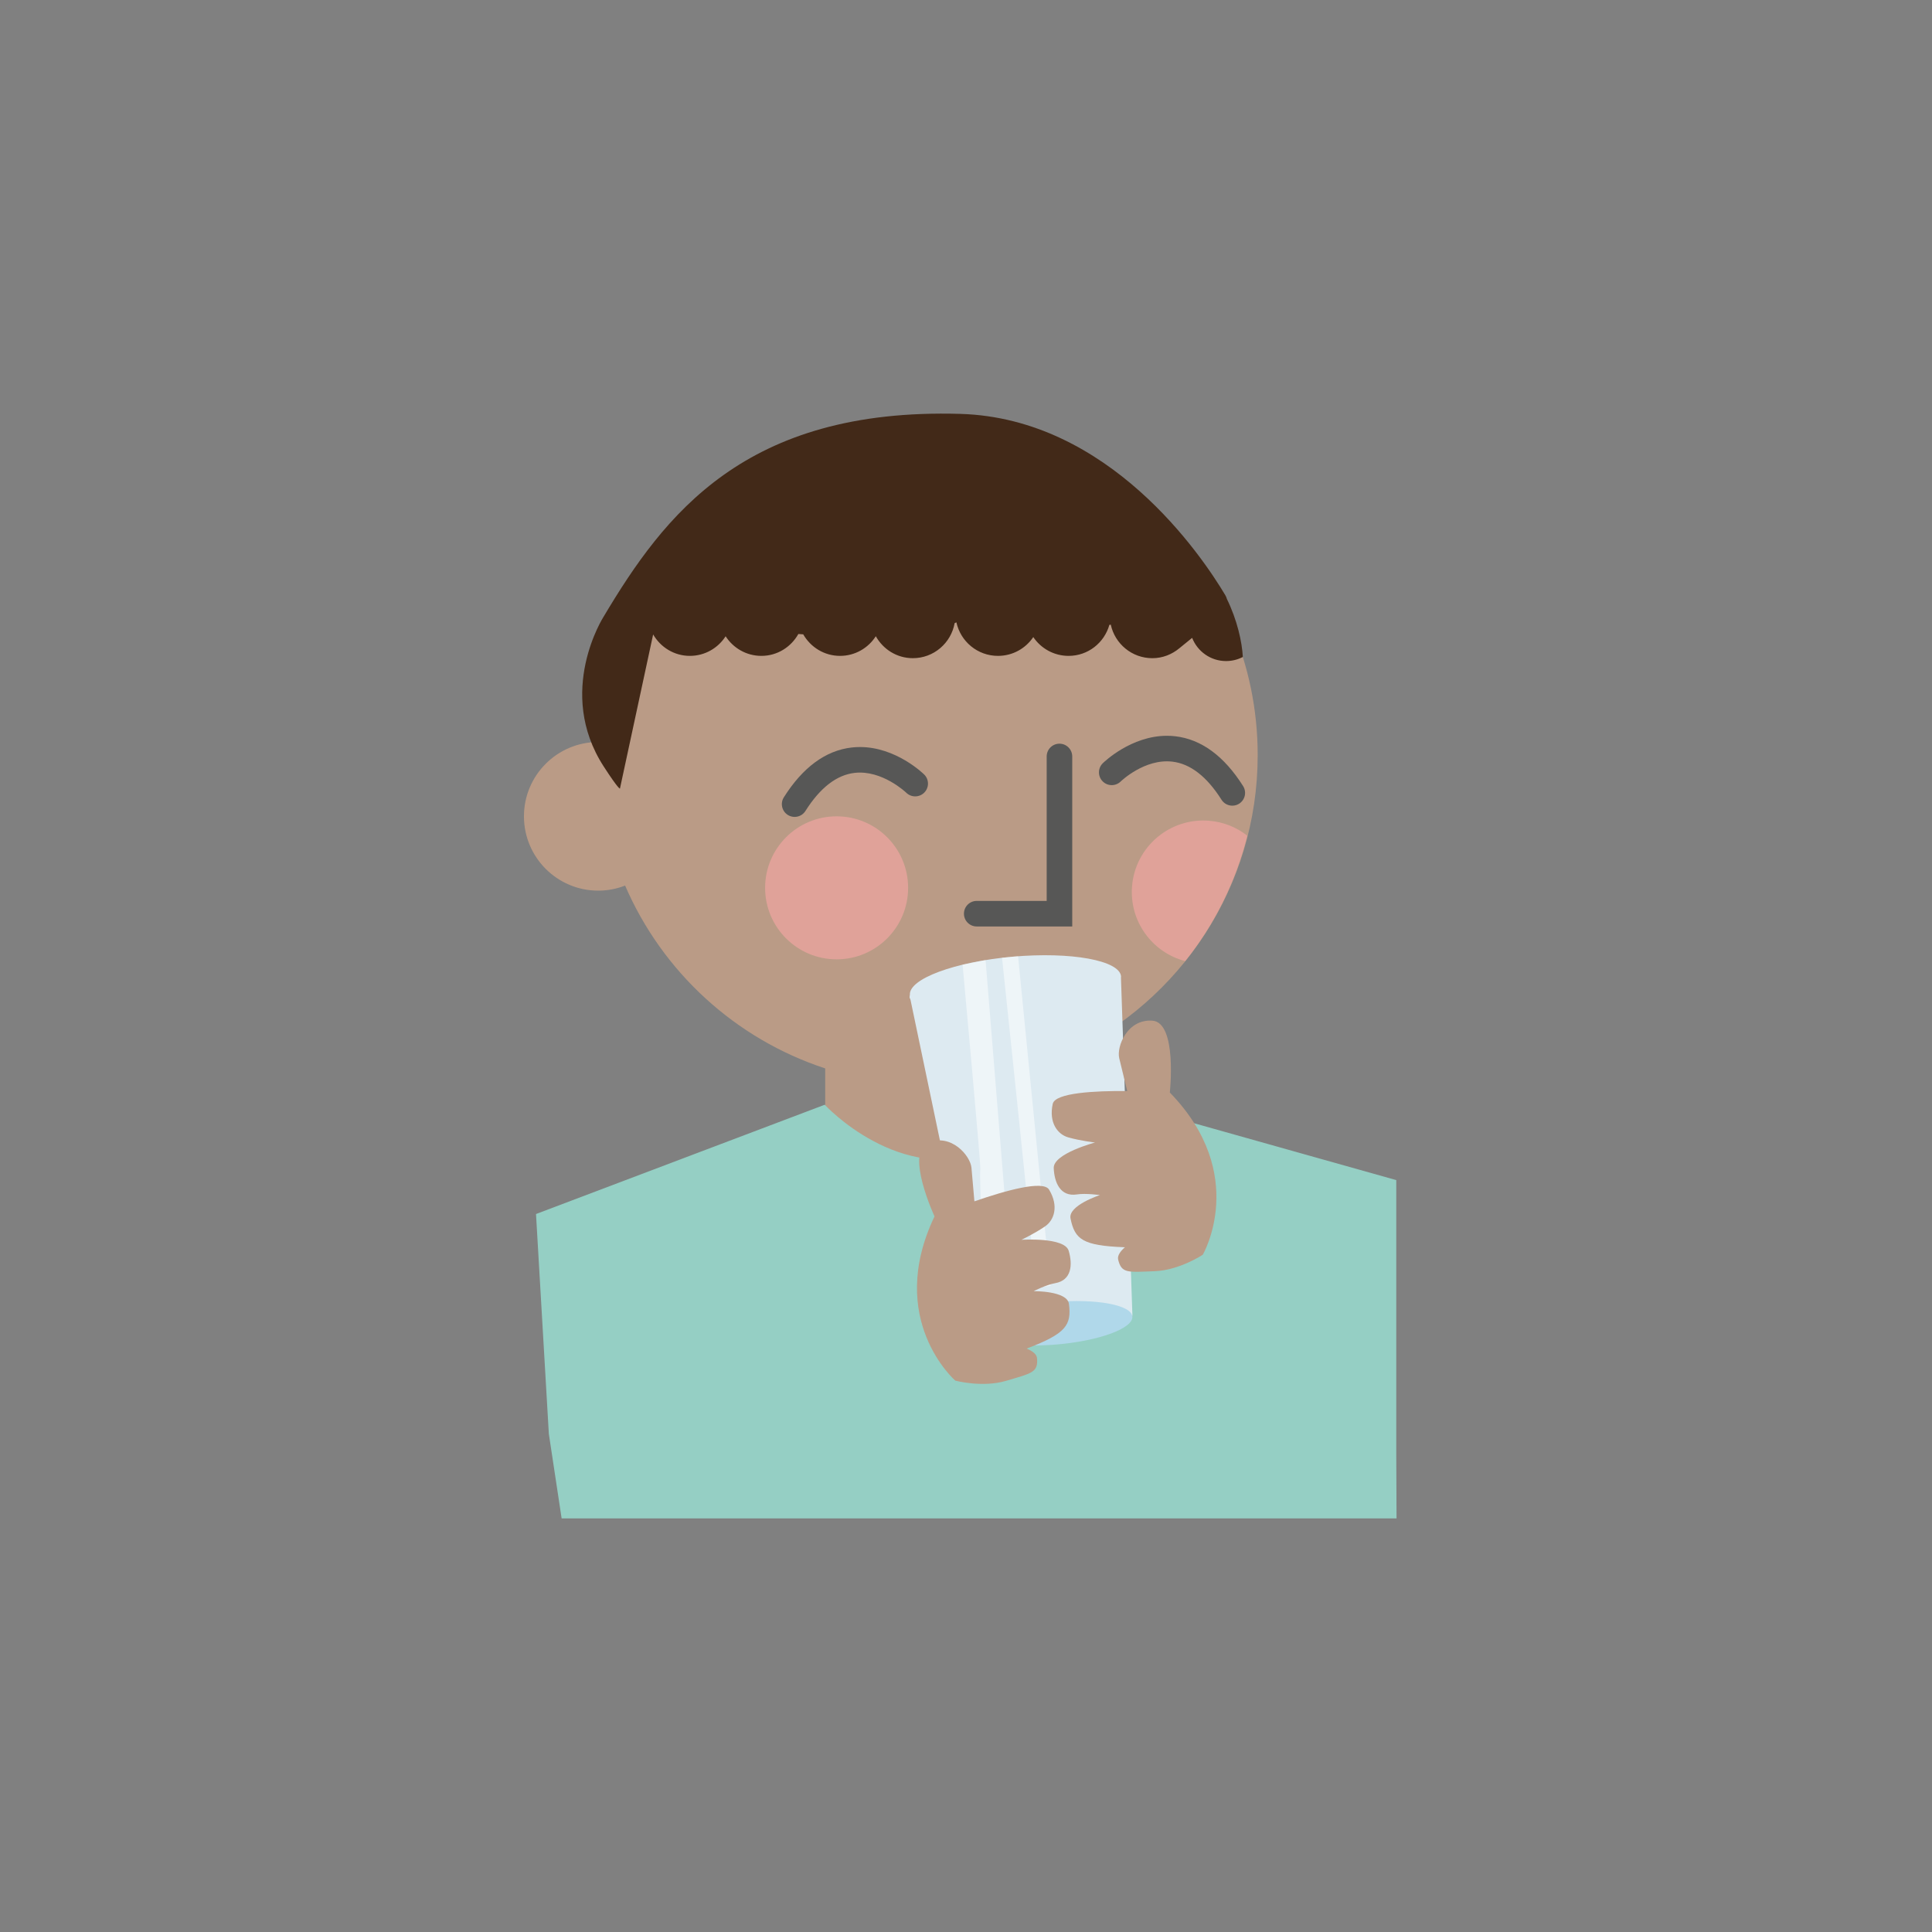 <?xml version="1.0" encoding="utf-8"?>
<!-- Generator: Adobe Illustrator 16.0.0, SVG Export Plug-In . SVG Version: 6.00 Build 0)  -->
<!DOCTYPE svg PUBLIC "-//W3C//DTD SVG 1.1//EN" "http://www.w3.org/Graphics/SVG/1.1/DTD/svg11.dtd">
<svg version="1.1" id="Layer_1" xmlns="http://www.w3.org/2000/svg" xmlns:xlink="http://www.w3.org/1999/xlink" x="0px" y="0px"
	 width="226.77px" height="226.77px" viewBox="0 0 226.77 226.77" enable-background="new 0 0 226.77 226.77" xml:space="preserve">
<rect x="0" y="0" width="226.77" height="226.77" fill="#808080" stroke="none"/>
<g>
	<path fill="#BA9B86" d="M147.622,88.634c0-21.374-17.326-38.7-38.699-38.7c-20.857,0-37.853,16.502-38.661,37.162
		c-0.014,0-0.026-0.002-0.04-0.002c-4.817,0-8.723,3.905-8.723,8.724c0,4.817,3.905,8.723,8.723,8.723
		c1.113,0,2.173-0.216,3.151-0.596c4.365,10.117,12.924,17.997,23.486,21.461v16.213h28.493v-17.946
		C138.509,117.491,147.622,104.131,147.622,88.634z"/>
	<g>
		<path fill="#575756" d="M100.941,87.683c-0.319,0-0.644,0.018-0.974,0.055c-3.056,0.352-5.735,2.32-7.964,5.848
			c-0.442,0.699-0.233,1.625,0.467,2.068c0.702,0.441,1.628,0.232,2.069-0.467c1.72-2.723,3.662-4.227,5.771-4.469
			c3.229-0.371,6.031,2.299,6.06,2.326c0.589,0.582,1.54,0.574,2.121-0.016s0.575-1.541-0.016-2.121
			C108.332,90.767,105.151,87.683,100.941,87.683z"/>
	</g>
	<g>
		<path fill="#575756" d="M114.643,108.745h11.212V88.79c0-0.828-0.672-1.5-1.5-1.5s-1.5,0.672-1.5,1.5v16.955h-8.212
			c-0.829,0-1.5,0.672-1.5,1.5S113.814,108.745,114.643,108.745z"/>
	</g>
	<g>
		<circle fill="#E0A299" cx="98.198" cy="104.21" r="8.393"/>
	</g>
	<path fill="#E0A299" d="M141.948,96.338c1.688,0.144,3.215,0.779,4.455,1.752c-1.371,5.489-3.895,10.479-7.287,14.722
		c-3.881-1.012-6.59-4.689-6.239-8.819C133.269,99.373,137.329,95.947,141.948,96.338z"/>
	<g>
		<path fill="#575756" d="M136.974,86.363c-4.211,0-7.393,3.084-7.535,3.225c-0.59,0.58-0.598,1.531-0.016,2.121
			c0.58,0.588,1.527,0.596,2.117,0.02l0,0c0.029-0.027,2.82-2.723,6.082-2.328c2.102,0.25,4.037,1.752,5.752,4.467
			c0.443,0.701,1.369,0.906,2.07,0.467c0.699-0.443,0.908-1.369,0.467-2.068c-2.229-3.529-4.908-5.496-7.965-5.848
			C137.616,86.381,137.292,86.363,136.974,86.363z"/>
	</g>
	<path fill="#422918" d="M144.008,70.305c-0.041-0.144-0.094-0.288-0.179-0.431c-2.771-4.653-13.624-20.787-31.122-21.294
		C87.422,47.846,77.97,60.442,70.856,72.372c0,0-5.672,8.817,0,17.587c1.781,2.754,1.911,2.602,1.911,2.602l3.896-18.093
		c0.863,1.496,2.461,2.516,4.312,2.516c1.765,0,3.308-0.92,4.196-2.301c0.89,1.381,2.433,2.301,4.196,2.301
		c1.874,0,3.487-1.043,4.342-2.569c0.191,0.015,0.383,0.028,0.572,0.042c0.861,1.503,2.463,2.527,4.319,2.527
		c1.767,0,3.312-0.922,4.199-2.307c0.854,1.53,2.47,2.577,4.346,2.577c2.458,0,4.49-1.778,4.907-4.116
		c0.069-0.029,0.139-0.06,0.207-0.09c0.487,2.249,2.484,3.936,4.878,3.936c1.728,0,3.248-0.876,4.146-2.207
		c0.897,1.331,2.42,2.207,4.146,2.207c2.287,0,4.193-1.545,4.786-3.642l0.164-0.022c0.486,2.249,2.483,3.935,4.877,3.935
		c1.218,0,2.318-0.453,3.186-1.177l1.486-1.21c0.625,1.592,2.167,2.724,3.98,2.724c0.71,0,1.38-0.173,1.97-0.479
		C145.787,75.36,145.224,72.788,144.008,70.305z"/>
	<path fill="#95CFC4" d="M163.888,170.75v-32.234l-38.598-10.857c0,0,1.189,3.238-9.248,7.41s-19.238-5.4-19.238-5.4l-33.89,12.828
		l1.507,25.807l1.5,9.916h97.999L163.888,170.75z"/>
	
		<ellipse transform="matrix(0.995 -0.099 0.099 0.995 -10.907 12.405)" fill="#DDEAF1" cx="119.186" cy="115.794" rx="12.443" ry="2.17"/>
	<path fill="#DDEAF1" d="M131.573,114.742c0.003-0.043,0.017-0.087,0.013-0.131c-0.162-1.882-5.844-2.919-12.691-2.322
		c-6.844,0.604-12.26,2.613-12.095,4.496c0.007,0.082,0.038,0.159,0.065,0.238l-0.062,0.006c0,0,6.713,32.09,8.318,39.76
		c10.905,1.129,17.798-2.365,17.798-2.365L131.573,114.742z"/>
	<path fill="#BA9B86" d="M141.177,147.276c0,0,5.491-9.41-3.868-19.041c0,0,0.897-8.229-2.052-8.434
		c-2.95-0.203-4.218,3.047-3.886,4.412c0.205,0.844,0.637,2.615,0.936,3.846c-3.812-0.029-8.457,0.205-8.742,1.508
		c-0.486,2.227,0.593,3.586,1.816,3.932c1.453,0.412,3.148,0.605,3.148,0.605s-4.913,1.301-4.846,3
		c0.07,1.699,0.771,3.395,2.725,3.092c1.042-0.162,2.695,0.078,2.695,0.078s-3.758,1.221-3.449,2.746
		c0.5,2.469,1.444,3.182,6.295,3.375c0.029,0,0.058,0.002,0.088,0.004c-0.553,0.484-0.903,0.992-0.792,1.453
		c0.396,1.629,1.108,1.479,4.303,1.355C138.437,149.096,141.177,147.276,141.177,147.276z"/>
	<path opacity="0.5" fill="#FFFFFF" d="M117.615,112.421c0,0,3.032,28.757,3.521,34.095c0.309,3.381-0.114,4.65-0.114,4.65
		l2.288-0.229l-1.383-14.092l-2.429-24.605L117.615,112.421z"/>
	<path opacity="0.5" fill="#FFFFFF" d="M112.984,113.23c0,0,2.176,23.729,2.084,24.022s0.086,4.803,0.086,4.803l2.922,0.123
		l-2.394-29.488L112.984,113.23"/>
	
		<ellipse transform="matrix(0.996 -0.087 0.087 0.996 -13.087 11.415)" fill="#B0D8EA" cx="123.946" cy="155.31" rx="9.071" ry="2.495"/>
	<path fill="#BA9B86" d="M112.128,162.053c0,0-8.218-7.154-2.438-19.279c0,0-3.487-7.504-0.76-8.645
		c2.73-1.137,4.973,1.537,5.096,2.936c0.075,0.865,0.234,2.68,0.346,3.943c3.602-1.25,8.076-2.518,8.764-1.375
		c1.175,1.953,0.588,3.586-0.461,4.307c-1.244,0.857-2.787,1.584-2.787,1.584s5.071-0.344,5.551,1.289
		c0.478,1.631,0.357,3.461-1.59,3.801c-1.04,0.18-2.527,0.938-2.527,0.938s3.95-0.049,4.146,1.496
		c0.317,2.498-0.349,3.477-4.882,5.213c-0.026,0.01-0.053,0.021-0.081,0.033c0.678,0.283,1.174,0.648,1.216,1.121
		c0.146,1.672-0.577,1.758-3.642,2.664C115.306,162.899,112.128,162.053,112.128,162.053z"/>
</g>
</svg>
